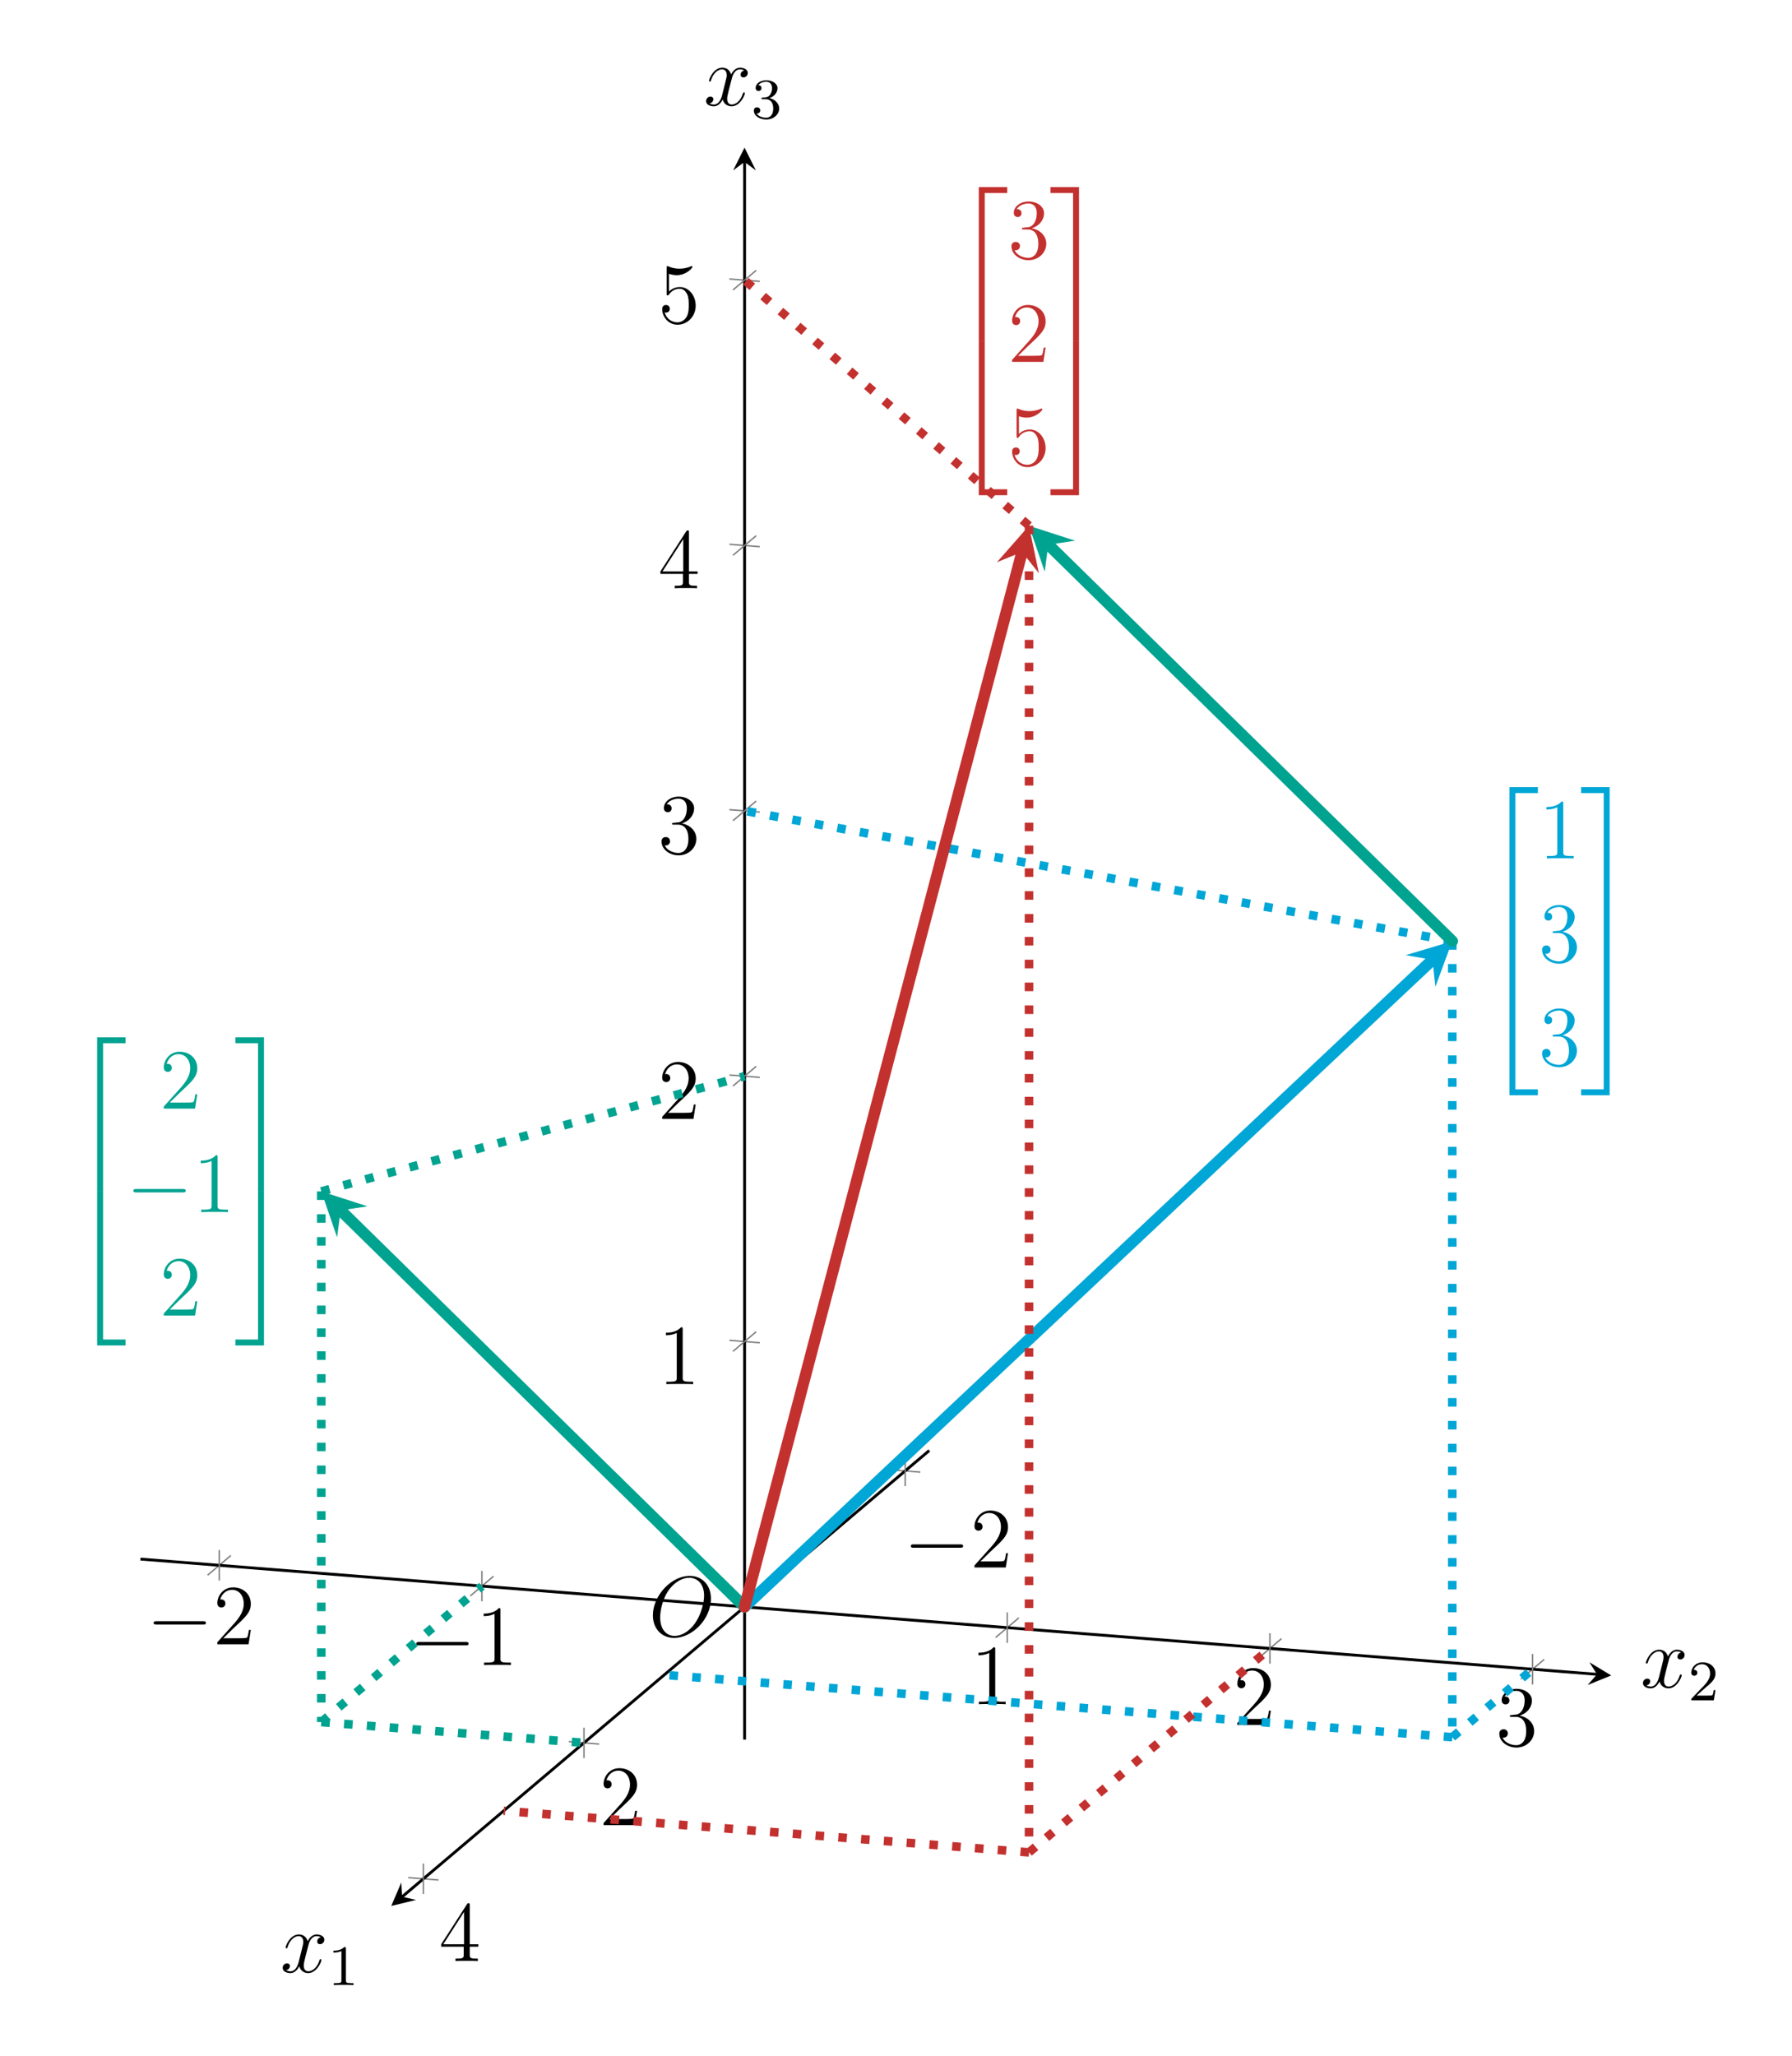 <?xml version="1.0" encoding="UTF-8"?>
<svg xmlns="http://www.w3.org/2000/svg" xmlns:xlink="http://www.w3.org/1999/xlink" width="249.912pt" height="286.683pt" viewBox="0 0 249.912 286.683" version="1.2">
<defs>
<g>
<symbol overflow="visible" id="glyph0-0">
<path style="stroke:none;" d=""/>
</symbol>
<symbol overflow="visible" id="glyph0-1">
<path style="stroke:none;" d="M 7.859 -2.75 C 8.062 -2.75 8.281 -2.75 8.281 -2.984 C 8.281 -3.219 8.062 -3.219 7.859 -3.219 L 1.406 -3.219 C 1.203 -3.219 0.984 -3.219 0.984 -2.984 C 0.984 -2.75 1.203 -2.75 1.406 -2.75 Z M 7.859 -2.75 "/>
</symbol>
<symbol overflow="visible" id="glyph1-0">
<path style="stroke:none;" d=""/>
</symbol>
<symbol overflow="visible" id="glyph1-1">
<path style="stroke:none;" d="M 5.25 -2 L 4.984 -2 C 4.953 -1.797 4.859 -1.141 4.734 -0.953 C 4.656 -0.844 3.969 -0.844 3.609 -0.844 L 1.406 -0.844 C 1.734 -1.125 2.453 -1.891 2.766 -2.172 C 4.578 -3.844 5.25 -4.469 5.25 -5.641 C 5.25 -7.016 4.172 -7.938 2.781 -7.938 C 1.391 -7.938 0.578 -6.75 0.578 -5.734 C 0.578 -5.125 1.109 -5.125 1.141 -5.125 C 1.391 -5.125 1.703 -5.297 1.703 -5.688 C 1.703 -6.016 1.484 -6.25 1.141 -6.25 C 1.031 -6.25 1.016 -6.25 0.984 -6.234 C 1.203 -7.047 1.844 -7.594 2.625 -7.594 C 3.641 -7.594 4.266 -6.75 4.266 -5.641 C 4.266 -4.625 3.672 -3.75 3 -2.984 L 0.578 -0.281 L 0.578 0 L 4.938 0 Z M 5.25 -2 "/>
</symbol>
<symbol overflow="visible" id="glyph1-2">
<path style="stroke:none;" d="M 4.312 -7.766 C 4.312 -8 4.312 -8.062 4.141 -8.062 C 4.047 -8.062 4.016 -8.062 3.922 -7.922 L 0.328 -2.344 L 0.328 -2 L 3.469 -2 L 3.469 -0.906 C 3.469 -0.469 3.438 -0.344 2.562 -0.344 L 2.328 -0.344 L 2.328 0 C 2.609 -0.031 3.547 -0.031 3.875 -0.031 C 4.219 -0.031 5.172 -0.031 5.438 0 L 5.438 -0.344 L 5.203 -0.344 C 4.344 -0.344 4.312 -0.469 4.312 -0.906 L 4.312 -2 L 5.516 -2 L 5.516 -2.344 L 4.312 -2.344 Z M 3.516 -6.844 L 3.516 -2.344 L 0.625 -2.344 Z M 3.516 -6.844 "/>
</symbol>
<symbol overflow="visible" id="glyph1-3">
<path style="stroke:none;" d="M 3.438 -7.656 C 3.438 -7.922 3.438 -7.938 3.203 -7.938 C 2.906 -7.609 2.312 -7.172 1.094 -7.172 L 1.094 -6.828 C 1.359 -6.828 1.953 -6.828 2.609 -7.141 L 2.609 -0.922 C 2.609 -0.484 2.578 -0.344 1.531 -0.344 L 1.156 -0.344 L 1.156 0 C 1.484 -0.031 2.641 -0.031 3.031 -0.031 C 3.422 -0.031 4.578 -0.031 4.891 0 L 4.891 -0.344 L 4.531 -0.344 C 3.469 -0.344 3.438 -0.484 3.438 -0.922 Z M 3.438 -7.656 "/>
</symbol>
<symbol overflow="visible" id="glyph1-4">
<path style="stroke:none;" d="M 2.203 -4.281 C 2 -4.281 1.953 -4.266 1.953 -4.156 C 1.953 -4.031 2 -4.031 2.219 -4.031 L 2.766 -4.031 C 3.781 -4.031 4.234 -3.203 4.234 -2.047 C 4.234 -0.484 3.422 -0.078 2.844 -0.078 C 2.266 -0.078 1.297 -0.344 0.938 -1.141 C 1.328 -1.078 1.672 -1.297 1.672 -1.719 C 1.672 -2.062 1.422 -2.297 1.094 -2.297 C 0.797 -2.297 0.484 -2.141 0.484 -1.688 C 0.484 -0.625 1.547 0.25 2.875 0.25 C 4.297 0.25 5.344 -0.828 5.344 -2.047 C 5.344 -3.141 4.469 -4 3.312 -4.203 C 4.359 -4.5 5.031 -5.375 5.031 -6.297 C 5.031 -7.25 4.047 -7.938 2.891 -7.938 C 1.688 -7.938 0.812 -7.203 0.812 -6.344 C 0.812 -5.859 1.188 -5.766 1.359 -5.766 C 1.609 -5.766 1.891 -5.938 1.891 -6.297 C 1.891 -6.688 1.609 -6.859 1.344 -6.859 C 1.281 -6.859 1.25 -6.859 1.219 -6.844 C 1.672 -7.656 2.797 -7.656 2.859 -7.656 C 3.25 -7.656 4.016 -7.469 4.016 -6.297 C 4.016 -6.078 3.984 -5.406 3.641 -4.891 C 3.281 -4.375 2.875 -4.328 2.547 -4.328 Z M 2.203 -4.281 "/>
</symbol>
<symbol overflow="visible" id="glyph1-5">
<path style="stroke:none;" d="M 1.531 -6.844 C 2.047 -6.672 2.453 -6.656 2.594 -6.656 C 3.938 -6.656 4.797 -7.656 4.797 -7.812 C 4.797 -7.859 4.781 -7.922 4.703 -7.922 C 4.672 -7.922 4.656 -7.922 4.547 -7.875 C 3.875 -7.594 3.312 -7.562 3 -7.562 C 2.203 -7.562 1.641 -7.797 1.422 -7.891 C 1.344 -7.922 1.312 -7.922 1.297 -7.922 C 1.203 -7.922 1.203 -7.859 1.203 -7.656 L 1.203 -4.125 C 1.203 -3.906 1.203 -3.828 1.344 -3.828 C 1.406 -3.828 1.422 -3.844 1.547 -3.984 C 1.875 -4.484 2.438 -4.766 3.031 -4.766 C 3.672 -4.766 3.969 -4.172 4.078 -3.969 C 4.281 -3.516 4.281 -2.922 4.281 -2.469 C 4.281 -2.016 4.281 -1.344 3.953 -0.797 C 3.688 -0.375 3.219 -0.078 2.703 -0.078 C 1.906 -0.078 1.141 -0.609 0.922 -1.484 C 0.984 -1.453 1.047 -1.438 1.109 -1.438 C 1.312 -1.438 1.641 -1.562 1.641 -1.969 C 1.641 -2.297 1.406 -2.5 1.109 -2.5 C 0.891 -2.5 0.578 -2.391 0.578 -1.922 C 0.578 -0.906 1.391 0.25 2.719 0.25 C 4.078 0.25 5.25 -0.891 5.25 -2.406 C 5.25 -3.812 4.297 -5 3.047 -5 C 2.359 -5 1.844 -4.703 1.531 -4.375 Z M 1.531 -6.844 "/>
</symbol>
<symbol overflow="visible" id="glyph2-0">
<path style="stroke:none;" d=""/>
</symbol>
<symbol overflow="visible" id="glyph2-1">
<path style="stroke:none;" d="M 8.672 -5.234 C 8.672 -7.203 7.375 -8.406 5.703 -8.406 C 3.156 -8.406 0.578 -5.656 0.578 -2.906 C 0.578 -1.031 1.812 0.25 3.547 0.25 C 6.047 0.25 8.672 -2.359 8.672 -5.234 Z M 3.609 -0.031 C 2.641 -0.031 1.594 -0.734 1.594 -2.609 C 1.594 -3.688 2 -5.469 2.969 -6.656 C 3.844 -7.719 4.844 -8.141 5.641 -8.141 C 6.703 -8.141 7.719 -7.375 7.719 -5.656 C 7.719 -4.594 7.266 -2.938 6.453 -1.797 C 5.594 -0.578 4.5 -0.031 3.609 -0.031 Z M 3.609 -0.031 "/>
</symbol>
<symbol overflow="visible" id="glyph2-2">
<path style="stroke:none;" d="M 5.656 -4.875 C 5.281 -4.797 5.141 -4.516 5.141 -4.281 C 5.141 -4 5.359 -3.906 5.531 -3.906 C 5.891 -3.906 6.141 -4.219 6.141 -4.531 C 6.141 -5.031 5.562 -5.266 5.062 -5.266 C 4.328 -5.266 3.922 -4.547 3.812 -4.328 C 3.547 -5.219 2.812 -5.266 2.594 -5.266 C 1.375 -5.266 0.734 -3.703 0.734 -3.438 C 0.734 -3.391 0.781 -3.328 0.859 -3.328 C 0.953 -3.328 0.984 -3.406 1 -3.453 C 1.406 -4.781 2.203 -5.031 2.547 -5.031 C 3.094 -5.031 3.203 -4.531 3.203 -4.234 C 3.203 -3.969 3.125 -3.703 2.984 -3.125 L 2.578 -1.5 C 2.406 -0.781 2.047 -0.125 1.422 -0.125 C 1.359 -0.125 1.062 -0.125 0.812 -0.281 C 1.234 -0.359 1.344 -0.719 1.344 -0.859 C 1.344 -1.094 1.156 -1.234 0.938 -1.234 C 0.641 -1.234 0.328 -0.984 0.328 -0.609 C 0.328 -0.109 0.891 0.125 1.406 0.125 C 1.984 0.125 2.391 -0.328 2.641 -0.828 C 2.828 -0.125 3.422 0.125 3.875 0.125 C 5.078 0.125 5.734 -1.438 5.734 -1.703 C 5.734 -1.766 5.688 -1.812 5.609 -1.812 C 5.5 -1.812 5.484 -1.75 5.453 -1.656 C 5.141 -0.609 4.438 -0.125 3.906 -0.125 C 3.484 -0.125 3.266 -0.438 3.266 -0.922 C 3.266 -1.188 3.312 -1.375 3.5 -2.156 L 3.922 -3.781 C 4.094 -4.5 4.5 -5.031 5.047 -5.031 C 5.078 -5.031 5.406 -5.031 5.656 -4.875 Z M 5.656 -4.875 "/>
</symbol>
<symbol overflow="visible" id="glyph3-0">
<path style="stroke:none;" d=""/>
</symbol>
<symbol overflow="visible" id="glyph3-1">
<path style="stroke:none;" d="M 3.891 21.016 L 4.719 21.016 L 4.719 0.359 L 7.859 0.359 L 7.859 -0.469 L 3.891 -0.469 Z M 3.891 21.016 "/>
</symbol>
<symbol overflow="visible" id="glyph3-2">
<path style="stroke:none;" d="M 3.891 21 L 7.859 21 L 7.859 20.172 L 4.719 20.172 L 4.719 -0.484 L 3.891 -0.484 Z M 3.891 21 "/>
</symbol>
<symbol overflow="visible" id="glyph3-3">
<path style="stroke:none;" d="M 3.234 21.016 L 4.062 21.016 L 4.062 -0.469 L 0.078 -0.469 L 0.078 0.359 L 3.234 0.359 Z M 3.234 21.016 "/>
</symbol>
<symbol overflow="visible" id="glyph3-4">
<path style="stroke:none;" d="M 3.234 20.172 L 0.078 20.172 L 0.078 21 L 4.062 21 L 4.062 -0.484 L 3.234 -0.484 Z M 3.234 20.172 "/>
</symbol>
<symbol overflow="visible" id="glyph4-0">
<path style="stroke:none;" d=""/>
</symbol>
<symbol overflow="visible" id="glyph4-1">
<path style="stroke:none;" d="M 2.5 -5.078 C 2.5 -5.297 2.484 -5.297 2.266 -5.297 C 1.938 -4.984 1.516 -4.797 0.766 -4.797 L 0.766 -4.531 C 0.984 -4.531 1.406 -4.531 1.875 -4.734 L 1.875 -0.656 C 1.875 -0.359 1.844 -0.266 1.094 -0.266 L 0.812 -0.266 L 0.812 0 C 1.141 -0.031 1.828 -0.031 2.188 -0.031 C 2.547 -0.031 3.234 -0.031 3.562 0 L 3.562 -0.266 L 3.281 -0.266 C 2.531 -0.266 2.5 -0.359 2.5 -0.656 Z M 2.5 -5.078 "/>
</symbol>
<symbol overflow="visible" id="glyph4-2">
<path style="stroke:none;" d="M 2.25 -1.625 C 2.375 -1.75 2.703 -2.016 2.844 -2.125 C 3.328 -2.578 3.797 -3.016 3.797 -3.734 C 3.797 -4.688 3 -5.297 2.016 -5.297 C 1.047 -5.297 0.422 -4.578 0.422 -3.859 C 0.422 -3.469 0.734 -3.422 0.844 -3.422 C 1.016 -3.422 1.266 -3.531 1.266 -3.844 C 1.266 -4.25 0.859 -4.25 0.766 -4.25 C 1 -4.844 1.531 -5.031 1.922 -5.031 C 2.656 -5.031 3.047 -4.406 3.047 -3.734 C 3.047 -2.906 2.469 -2.297 1.516 -1.344 L 0.516 -0.297 C 0.422 -0.219 0.422 -0.203 0.422 0 L 3.562 0 L 3.797 -1.422 L 3.547 -1.422 C 3.531 -1.266 3.469 -0.875 3.375 -0.719 C 3.328 -0.656 2.719 -0.656 2.594 -0.656 L 1.172 -0.656 Z M 2.25 -1.625 "/>
</symbol>
<symbol overflow="visible" id="glyph4-3">
<path style="stroke:none;" d="M 2.016 -2.656 C 2.641 -2.656 3.047 -2.203 3.047 -1.359 C 3.047 -0.359 2.484 -0.078 2.062 -0.078 C 1.625 -0.078 1.016 -0.234 0.734 -0.656 C 1.031 -0.656 1.234 -0.844 1.234 -1.094 C 1.234 -1.359 1.047 -1.531 0.781 -1.531 C 0.578 -1.531 0.344 -1.406 0.344 -1.078 C 0.344 -0.328 1.156 0.172 2.078 0.172 C 3.125 0.172 3.875 -0.562 3.875 -1.359 C 3.875 -2.031 3.344 -2.625 2.531 -2.812 C 3.156 -3.031 3.641 -3.562 3.641 -4.203 C 3.641 -4.844 2.922 -5.297 2.094 -5.297 C 1.234 -5.297 0.594 -4.844 0.594 -4.234 C 0.594 -3.938 0.781 -3.812 1 -3.812 C 1.25 -3.812 1.406 -3.984 1.406 -4.219 C 1.406 -4.516 1.141 -4.625 0.969 -4.625 C 1.312 -5.062 1.922 -5.094 2.062 -5.094 C 2.266 -5.094 2.875 -5.031 2.875 -4.203 C 2.875 -3.656 2.641 -3.312 2.531 -3.188 C 2.297 -2.938 2.109 -2.922 1.625 -2.891 C 1.469 -2.891 1.406 -2.875 1.406 -2.766 C 1.406 -2.656 1.484 -2.656 1.625 -2.656 Z M 2.016 -2.656 "/>
</symbol>
</g>
</defs>
<g id="surface1">
<path style="fill:none;stroke-width:0.199;stroke-linecap:butt;stroke-linejoin:miter;stroke:rgb(50%,50%,50%);stroke-opacity:1;stroke-miterlimit:10;" d="M 78.855 9.17 L 83.094 8.834 M 34.017 -28.786 L 38.256 -29.122 M 11.598 -47.764 L 15.837 -48.1 " transform="matrix(0.999,0,0,-0.999,45.341,214.105)"/>
<path style="fill:none;stroke-width:0.199;stroke-linecap:butt;stroke-linejoin:miter;stroke:rgb(50%,50%,50%);stroke-opacity:1;stroke-miterlimit:10;" d="M -13.16 -2.804 L -16.406 -5.549 M 23.509 -5.702 L 20.263 -8.451 M 96.848 -11.505 L 93.602 -14.25 M 133.513 -14.403 L 130.272 -17.152 M 170.183 -17.304 L 166.937 -20.054 " transform="matrix(0.999,0,0,-0.999,45.341,214.105)"/>
<path style="fill:none;stroke-width:0.399;stroke-linecap:butt;stroke-linejoin:miter;stroke:rgb(0%,0%,0%);stroke-opacity:1;stroke-miterlimit:10;" d="M 84.338 11.849 L 10.753 -50.443 " transform="matrix(0.999,0,0,-0.999,45.341,214.105)"/>
<path style=" stroke:none;fill-rule:nonzero;fill:rgb(0%,0%,0%);fill-opacity:1;" d="M 54.562 265.777 L 58.02 264.934 L 56.082 264.492 L 55.965 262.504 "/>
<path style="fill:none;stroke-width:0.399;stroke-linecap:butt;stroke-linejoin:miter;stroke:rgb(0%,0%,0%);stroke-opacity:1;stroke-miterlimit:10;" d="M -25.784 -3.305 L 177.574 -19.393 " transform="matrix(0.999,0,0,-0.999,45.341,214.105)"/>
<path style=" stroke:none;fill-rule:nonzero;fill:rgb(0%,0%,0%);fill-opacity:1;" d="M 224.703 233.633 L 221.656 231.793 L 222.719 233.477 L 221.406 234.969 "/>
<g style="fill:rgb(0%,0%,0%);fill-opacity:1;">
  <use xlink:href="#glyph0-1" x="126.037" y="218.575"/>
</g>
<g style="fill:rgb(0%,0%,0%);fill-opacity:1;">
  <use xlink:href="#glyph1-1" x="135.325" y="218.575"/>
</g>
<g style="fill:rgb(0%,0%,0%);fill-opacity:1;">
  <use xlink:href="#glyph1-1" x="83.595" y="254.502"/>
</g>
<g style="fill:rgb(0%,0%,0%);fill-opacity:1;">
  <use xlink:href="#glyph1-2" x="61.199" y="273.459"/>
</g>
<g style="fill:rgb(0%,0%,0%);fill-opacity:1;">
  <use xlink:href="#glyph0-1" x="20.442" y="229.288"/>
</g>
<g style="fill:rgb(0%,0%,0%);fill-opacity:1;">
  <use xlink:href="#glyph1-1" x="29.729" y="229.288"/>
</g>
<g style="fill:rgb(0%,0%,0%);fill-opacity:1;">
  <use xlink:href="#glyph0-1" x="57.069" y="232.185"/>
</g>
<g style="fill:rgb(0%,0%,0%);fill-opacity:1;">
  <use xlink:href="#glyph1-3" x="66.357" y="232.185"/>
</g>
<g style="fill:rgb(0%,0%,0%);fill-opacity:1;">
  <use xlink:href="#glyph1-3" x="135.356" y="237.643"/>
</g>
<g style="fill:rgb(0%,0%,0%);fill-opacity:1;">
  <use xlink:href="#glyph1-1" x="171.983" y="240.541"/>
</g>
<g style="fill:rgb(0%,0%,0%);fill-opacity:1;">
  <use xlink:href="#glyph1-4" x="208.61" y="243.438"/>
</g>
<path style="fill:none;stroke-width:0.199;stroke-linecap:butt;stroke-linejoin:miter;stroke:rgb(50%,50%,50%);stroke-opacity:1;stroke-miterlimit:10;" d="M -14.783 -6.3 L -14.783 -2.049 M 21.886 -9.202 L 21.886 -4.951 M 95.225 -15.005 L 95.225 -10.75 M 131.891 -17.903 L 131.891 -13.652 M 168.56 -20.804 L 168.56 -16.554 " transform="matrix(0.999,0,0,-0.999,45.341,214.105)"/>
<path style="fill:none;stroke-width:0.199;stroke-linecap:butt;stroke-linejoin:miter;stroke:rgb(50%,50%,50%);stroke-opacity:1;stroke-miterlimit:10;" d="M 56.436 27.229 L 60.675 26.893 M 56.436 64.266 L 60.675 63.93 M 56.436 101.303 L 60.675 100.971 M 56.436 138.344 L 60.675 138.008 M 56.436 175.381 L 60.675 175.045 " transform="matrix(0.999,0,0,-0.999,45.341,214.105)"/>
<path style="fill:none;stroke-width:0.399;stroke-linecap:butt;stroke-linejoin:miter;stroke:rgb(0%,0%,0%);stroke-opacity:1;stroke-miterlimit:10;" d="M 58.556 -28.497 L 58.556 191.739 " transform="matrix(0.999,0,0,-0.999,45.341,214.105)"/>
<path style=" stroke:none;fill-rule:nonzero;fill:rgb(0%,0%,0%);fill-opacity:1;" d="M 103.832 20.586 L 102.238 23.77 L 103.832 22.578 L 105.422 23.77 "/>
<g style="fill:rgb(0%,0%,0%);fill-opacity:1;">
  <use xlink:href="#glyph1-3" x="91.771" y="193.017"/>
</g>
<g style="fill:rgb(0%,0%,0%);fill-opacity:1;">
  <use xlink:href="#glyph1-1" x="91.771" y="156.02"/>
</g>
<g style="fill:rgb(0%,0%,0%);fill-opacity:1;">
  <use xlink:href="#glyph1-4" x="91.771" y="119.023"/>
</g>
<g style="fill:rgb(0%,0%,0%);fill-opacity:1;">
  <use xlink:href="#glyph1-2" x="91.771" y="82.026"/>
</g>
<g style="fill:rgb(0%,0%,0%);fill-opacity:1;">
  <use xlink:href="#glyph1-5" x="91.771" y="45.03"/>
</g>
<path style="fill:none;stroke-width:0.199;stroke-linecap:butt;stroke-linejoin:miter;stroke:rgb(50%,50%,50%);stroke-opacity:1;stroke-miterlimit:10;" d="M 80.975 6.875 L 80.975 11.125 M 36.136 -31.081 L 36.136 -26.831 M 13.717 -50.059 L 13.717 -45.809 " transform="matrix(0.999,0,0,-0.999,45.341,214.105)"/>
<path style="fill:none;stroke-width:0.199;stroke-linecap:butt;stroke-linejoin:miter;stroke:rgb(50%,50%,50%);stroke-opacity:1;stroke-miterlimit:10;" d="M 60.179 28.434 L 56.933 25.688 M 60.179 65.474 L 56.933 62.725 M 60.179 102.511 L 56.933 99.762 M 60.179 139.548 L 56.933 136.803 M 60.179 176.585 L 56.933 173.84 " transform="matrix(0.999,0,0,-0.999,45.341,214.105)"/>
<g style="fill:rgb(0%,0%,0%);fill-opacity:1;">
  <use xlink:href="#glyph2-1" x="90.473" y="228.152"/>
</g>
<path style="fill:none;stroke-width:1.196;stroke-linecap:butt;stroke-linejoin:miter;stroke:rgb(0%,65.099%,83.922%);stroke-opacity:1;stroke-dasharray:1.196,1.993;stroke-miterlimit:10;" d="M 157.352 82.947 L 157.352 -28.168 " transform="matrix(0.999,0,0,-0.999,45.341,214.105)"/>
<path style="fill:none;stroke-width:1.196;stroke-linecap:butt;stroke-linejoin:miter;stroke:rgb(0%,65.099%,83.922%);stroke-opacity:1;stroke-dasharray:1.196,1.993;stroke-miterlimit:10;" d="M 157.352 82.947 L 58.556 101.139 " transform="matrix(0.999,0,0,-0.999,45.341,214.105)"/>
<path style="fill:none;stroke-width:1.196;stroke-linecap:butt;stroke-linejoin:miter;stroke:rgb(0%,65.099%,83.922%);stroke-opacity:1;stroke-dasharray:1.196,1.993;stroke-miterlimit:10;" d="M 157.352 -28.168 L 168.56 -18.677 " transform="matrix(0.999,0,0,-0.999,45.341,214.105)"/>
<path style="fill:none;stroke-width:1.196;stroke-linecap:butt;stroke-linejoin:miter;stroke:rgb(0%,65.099%,83.922%);stroke-opacity:1;stroke-dasharray:1.196,1.993;stroke-miterlimit:10;" d="M 157.352 -28.168 L 47.344 -19.467 " transform="matrix(0.999,0,0,-0.999,45.341,214.105)"/>
<path style="fill:none;stroke-width:1.594;stroke-linecap:round;stroke-linejoin:miter;stroke:rgb(0%,65.099%,83.922%);stroke-opacity:1;stroke-miterlimit:10;" d="M 58.556 -9.976 L 154.595 80.354 " transform="matrix(0.999,0,0,-0.999,45.341,214.105)"/>
<path style=" stroke:none;fill-rule:nonzero;fill:rgb(0%,65.099%,83.922%);fill-opacity:1;" d="M 202.52 131.25 L 196.039 133.191 L 199.766 133.84 L 200.184 137.598 "/>
<g style="fill:rgb(0%,65.099%,83.922%);fill-opacity:1;">
  <use xlink:href="#glyph3-1" x="206.613" y="110.234"/>
</g>
<g style="fill:rgb(0%,65.099%,83.922%);fill-opacity:1;">
  <use xlink:href="#glyph3-2" x="206.613" y="131.729"/>
</g>
<g style="fill:rgb(0%,65.099%,83.922%);fill-opacity:1;">
  <use xlink:href="#glyph1-3" x="214.574" y="119.708"/>
</g>
<g style="fill:rgb(0%,65.099%,83.922%);fill-opacity:1;">
  <use xlink:href="#glyph1-4" x="214.574" y="134.138"/>
</g>
<g style="fill:rgb(0%,65.099%,83.922%);fill-opacity:1;">
  <use xlink:href="#glyph1-4" x="214.574" y="148.568"/>
</g>
<g style="fill:rgb(0%,65.099%,83.922%);fill-opacity:1;">
  <use xlink:href="#glyph3-3" x="220.42" y="110.234"/>
</g>
<g style="fill:rgb(0%,65.099%,83.922%);fill-opacity:1;">
  <use xlink:href="#glyph3-4" x="220.42" y="131.729"/>
</g>
<path style="fill:none;stroke-width:1.196;stroke-linecap:butt;stroke-linejoin:miter;stroke:rgb(0%,63.921%,56.47%);stroke-opacity:1;stroke-dasharray:1.196,1.993;stroke-miterlimit:10;" d="M -0.533 48.022 L -0.533 -26.056 " transform="matrix(0.999,0,0,-0.999,45.341,214.105)"/>
<path style="fill:none;stroke-width:1.196;stroke-linecap:butt;stroke-linejoin:miter;stroke:rgb(0%,63.921%,56.47%);stroke-opacity:1;stroke-dasharray:1.196,1.993;stroke-miterlimit:10;" d="M -0.533 48.022 L 58.556 64.098 " transform="matrix(0.999,0,0,-0.999,45.341,214.105)"/>
<path style="fill:none;stroke-width:1.196;stroke-linecap:butt;stroke-linejoin:miter;stroke:rgb(0%,63.921%,56.47%);stroke-opacity:1;stroke-dasharray:1.196,1.993;stroke-miterlimit:10;" d="M -0.533 -26.056 L 36.136 -28.954 " transform="matrix(0.999,0,0,-0.999,45.341,214.105)"/>
<path style="fill:none;stroke-width:1.196;stroke-linecap:butt;stroke-linejoin:miter;stroke:rgb(0%,63.921%,56.47%);stroke-opacity:1;stroke-dasharray:1.196,1.993;stroke-miterlimit:10;" d="M -0.533 -26.056 L 21.886 -7.078 " transform="matrix(0.999,0,0,-0.999,45.341,214.105)"/>
<path style="fill:none;stroke-width:1.594;stroke-linecap:round;stroke-linejoin:miter;stroke:rgb(0%,63.921%,56.47%);stroke-opacity:1;stroke-miterlimit:10;" d="M 58.556 -9.976 L 2.169 45.37 " transform="matrix(0.999,0,0,-0.999,45.341,214.105)"/>
<path style=" stroke:none;fill-rule:nonzero;fill:rgb(0%,63.921%,56.47%);fill-opacity:1;" d="M 44.809 166.137 L 47.008 172.535 L 47.508 168.785 L 51.246 168.215 "/>
<g style="fill:rgb(0%,63.921%,56.47%);fill-opacity:1;">
  <use xlink:href="#glyph3-1" x="9.654" y="145.12"/>
</g>
<g style="fill:rgb(0%,63.921%,56.47%);fill-opacity:1;">
  <use xlink:href="#glyph3-2" x="9.654" y="166.616"/>
</g>
<g style="fill:rgb(0%,63.921%,56.47%);fill-opacity:1;">
  <use xlink:href="#glyph1-1" x="22.26" y="154.594"/>
</g>
<g style="fill:rgb(0%,63.921%,56.47%);fill-opacity:1;">
  <use xlink:href="#glyph0-1" x="17.616" y="169.024"/>
</g>
<g style="fill:rgb(0%,63.921%,56.47%);fill-opacity:1;">
  <use xlink:href="#glyph1-3" x="26.903" y="169.024"/>
</g>
<g style="fill:rgb(0%,63.921%,56.47%);fill-opacity:1;">
  <use xlink:href="#glyph1-1" x="22.26" y="183.453"/>
</g>
<g style="fill:rgb(0%,63.921%,56.47%);fill-opacity:1;">
  <use xlink:href="#glyph3-3" x="32.75" y="145.12"/>
</g>
<g style="fill:rgb(0%,63.921%,56.47%);fill-opacity:1;">
  <use xlink:href="#glyph3-4" x="32.75" y="166.616"/>
</g>
<path style="fill:none;stroke-width:1.594;stroke-linecap:round;stroke-linejoin:miter;stroke:rgb(0%,63.921%,56.47%);stroke-opacity:1;stroke-miterlimit:10;" d="M 157.352 82.947 L 100.966 138.293 " transform="matrix(0.999,0,0,-0.999,45.341,214.105)"/>
<path style=" stroke:none;fill-rule:nonzero;fill:rgb(0%,63.921%,56.47%);fill-opacity:1;" d="M 143.496 73.316 L 145.695 79.715 L 146.195 75.965 L 149.934 75.395 "/>
<path style="fill:none;stroke-width:1.594;stroke-linecap:round;stroke-linejoin:miter;stroke:rgb(76.471%,19.217%,18.43%);stroke-opacity:1;stroke-miterlimit:10;" d="M 58.556 -9.976 L 97.298 137.284 " transform="matrix(0.999,0,0,-0.999,45.341,214.105)"/>
<path style=" stroke:none;fill-rule:nonzero;fill:rgb(76.471%,19.217%,18.43%);fill-opacity:1;" d="M 143.496 73.316 L 139.031 78.398 L 142.531 76.973 L 144.883 79.938 "/>
<g style="fill:rgb(76.471%,19.217%,18.43%);fill-opacity:1;">
  <use xlink:href="#glyph3-1" x="132.61" y="26.559"/>
</g>
<g style="fill:rgb(76.471%,19.217%,18.43%);fill-opacity:1;">
  <use xlink:href="#glyph3-2" x="132.61" y="48.055"/>
</g>
<g style="fill:rgb(76.471%,19.217%,18.43%);fill-opacity:1;">
  <use xlink:href="#glyph1-4" x="140.571" y="36.033"/>
</g>
<g style="fill:rgb(76.471%,19.217%,18.43%);fill-opacity:1;">
  <use xlink:href="#glyph1-1" x="140.571" y="50.463"/>
</g>
<g style="fill:rgb(76.471%,19.217%,18.43%);fill-opacity:1;">
  <use xlink:href="#glyph1-5" x="140.571" y="64.892"/>
</g>
<g style="fill:rgb(76.471%,19.217%,18.43%);fill-opacity:1;">
  <use xlink:href="#glyph3-3" x="146.417" y="26.559"/>
</g>
<g style="fill:rgb(76.471%,19.217%,18.43%);fill-opacity:1;">
  <use xlink:href="#glyph3-4" x="146.417" y="48.055"/>
</g>
<path style="fill:none;stroke-width:1.196;stroke-linecap:butt;stroke-linejoin:miter;stroke:rgb(76.471%,19.217%,18.43%);stroke-opacity:1;stroke-dasharray:1.196,1.993;stroke-miterlimit:10;" d="M 98.264 140.945 L 98.264 -44.244 " transform="matrix(0.999,0,0,-0.999,45.341,214.105)"/>
<path style="fill:none;stroke-width:1.196;stroke-linecap:butt;stroke-linejoin:miter;stroke:rgb(76.471%,19.217%,18.43%);stroke-opacity:1;stroke-dasharray:1.196,1.993;stroke-miterlimit:10;" d="M 98.264 140.945 L 58.556 175.213 " transform="matrix(0.999,0,0,-0.999,45.341,214.105)"/>
<path style="fill:none;stroke-width:1.196;stroke-linecap:butt;stroke-linejoin:miter;stroke:rgb(76.471%,19.217%,18.43%);stroke-opacity:1;stroke-dasharray:1.196,1.993;stroke-miterlimit:10;" d="M 98.264 -44.244 L 24.925 -38.445 " transform="matrix(0.999,0,0,-0.999,45.341,214.105)"/>
<path style="fill:none;stroke-width:1.196;stroke-linecap:butt;stroke-linejoin:miter;stroke:rgb(76.471%,19.217%,18.43%);stroke-opacity:1;stroke-dasharray:1.196,1.993;stroke-miterlimit:10;" d="M 98.264 -44.244 L 131.891 -15.779 " transform="matrix(0.999,0,0,-0.999,45.341,214.105)"/>
<g style="fill:rgb(0%,0%,0%);fill-opacity:1;">
  <use xlink:href="#glyph2-2" x="39.094" y="275.015"/>
</g>
<g style="fill:rgb(0%,0%,0%);fill-opacity:1;">
  <use xlink:href="#glyph4-1" x="45.739" y="276.806"/>
</g>
<g style="fill:rgb(0%,0%,0%);fill-opacity:1;">
  <use xlink:href="#glyph2-2" x="228.798" y="235.308"/>
</g>
<g style="fill:rgb(0%,0%,0%);fill-opacity:1;">
  <use xlink:href="#glyph4-2" x="235.443" y="237.099"/>
</g>
<g style="fill:rgb(0%,0%,0%);fill-opacity:1;">
  <use xlink:href="#glyph2-2" x="98.145" y="14.702"/>
</g>
<g style="fill:rgb(0%,0%,0%);fill-opacity:1;">
  <use xlink:href="#glyph4-3" x="104.789" y="16.494"/>
</g>
</g>
</svg>
